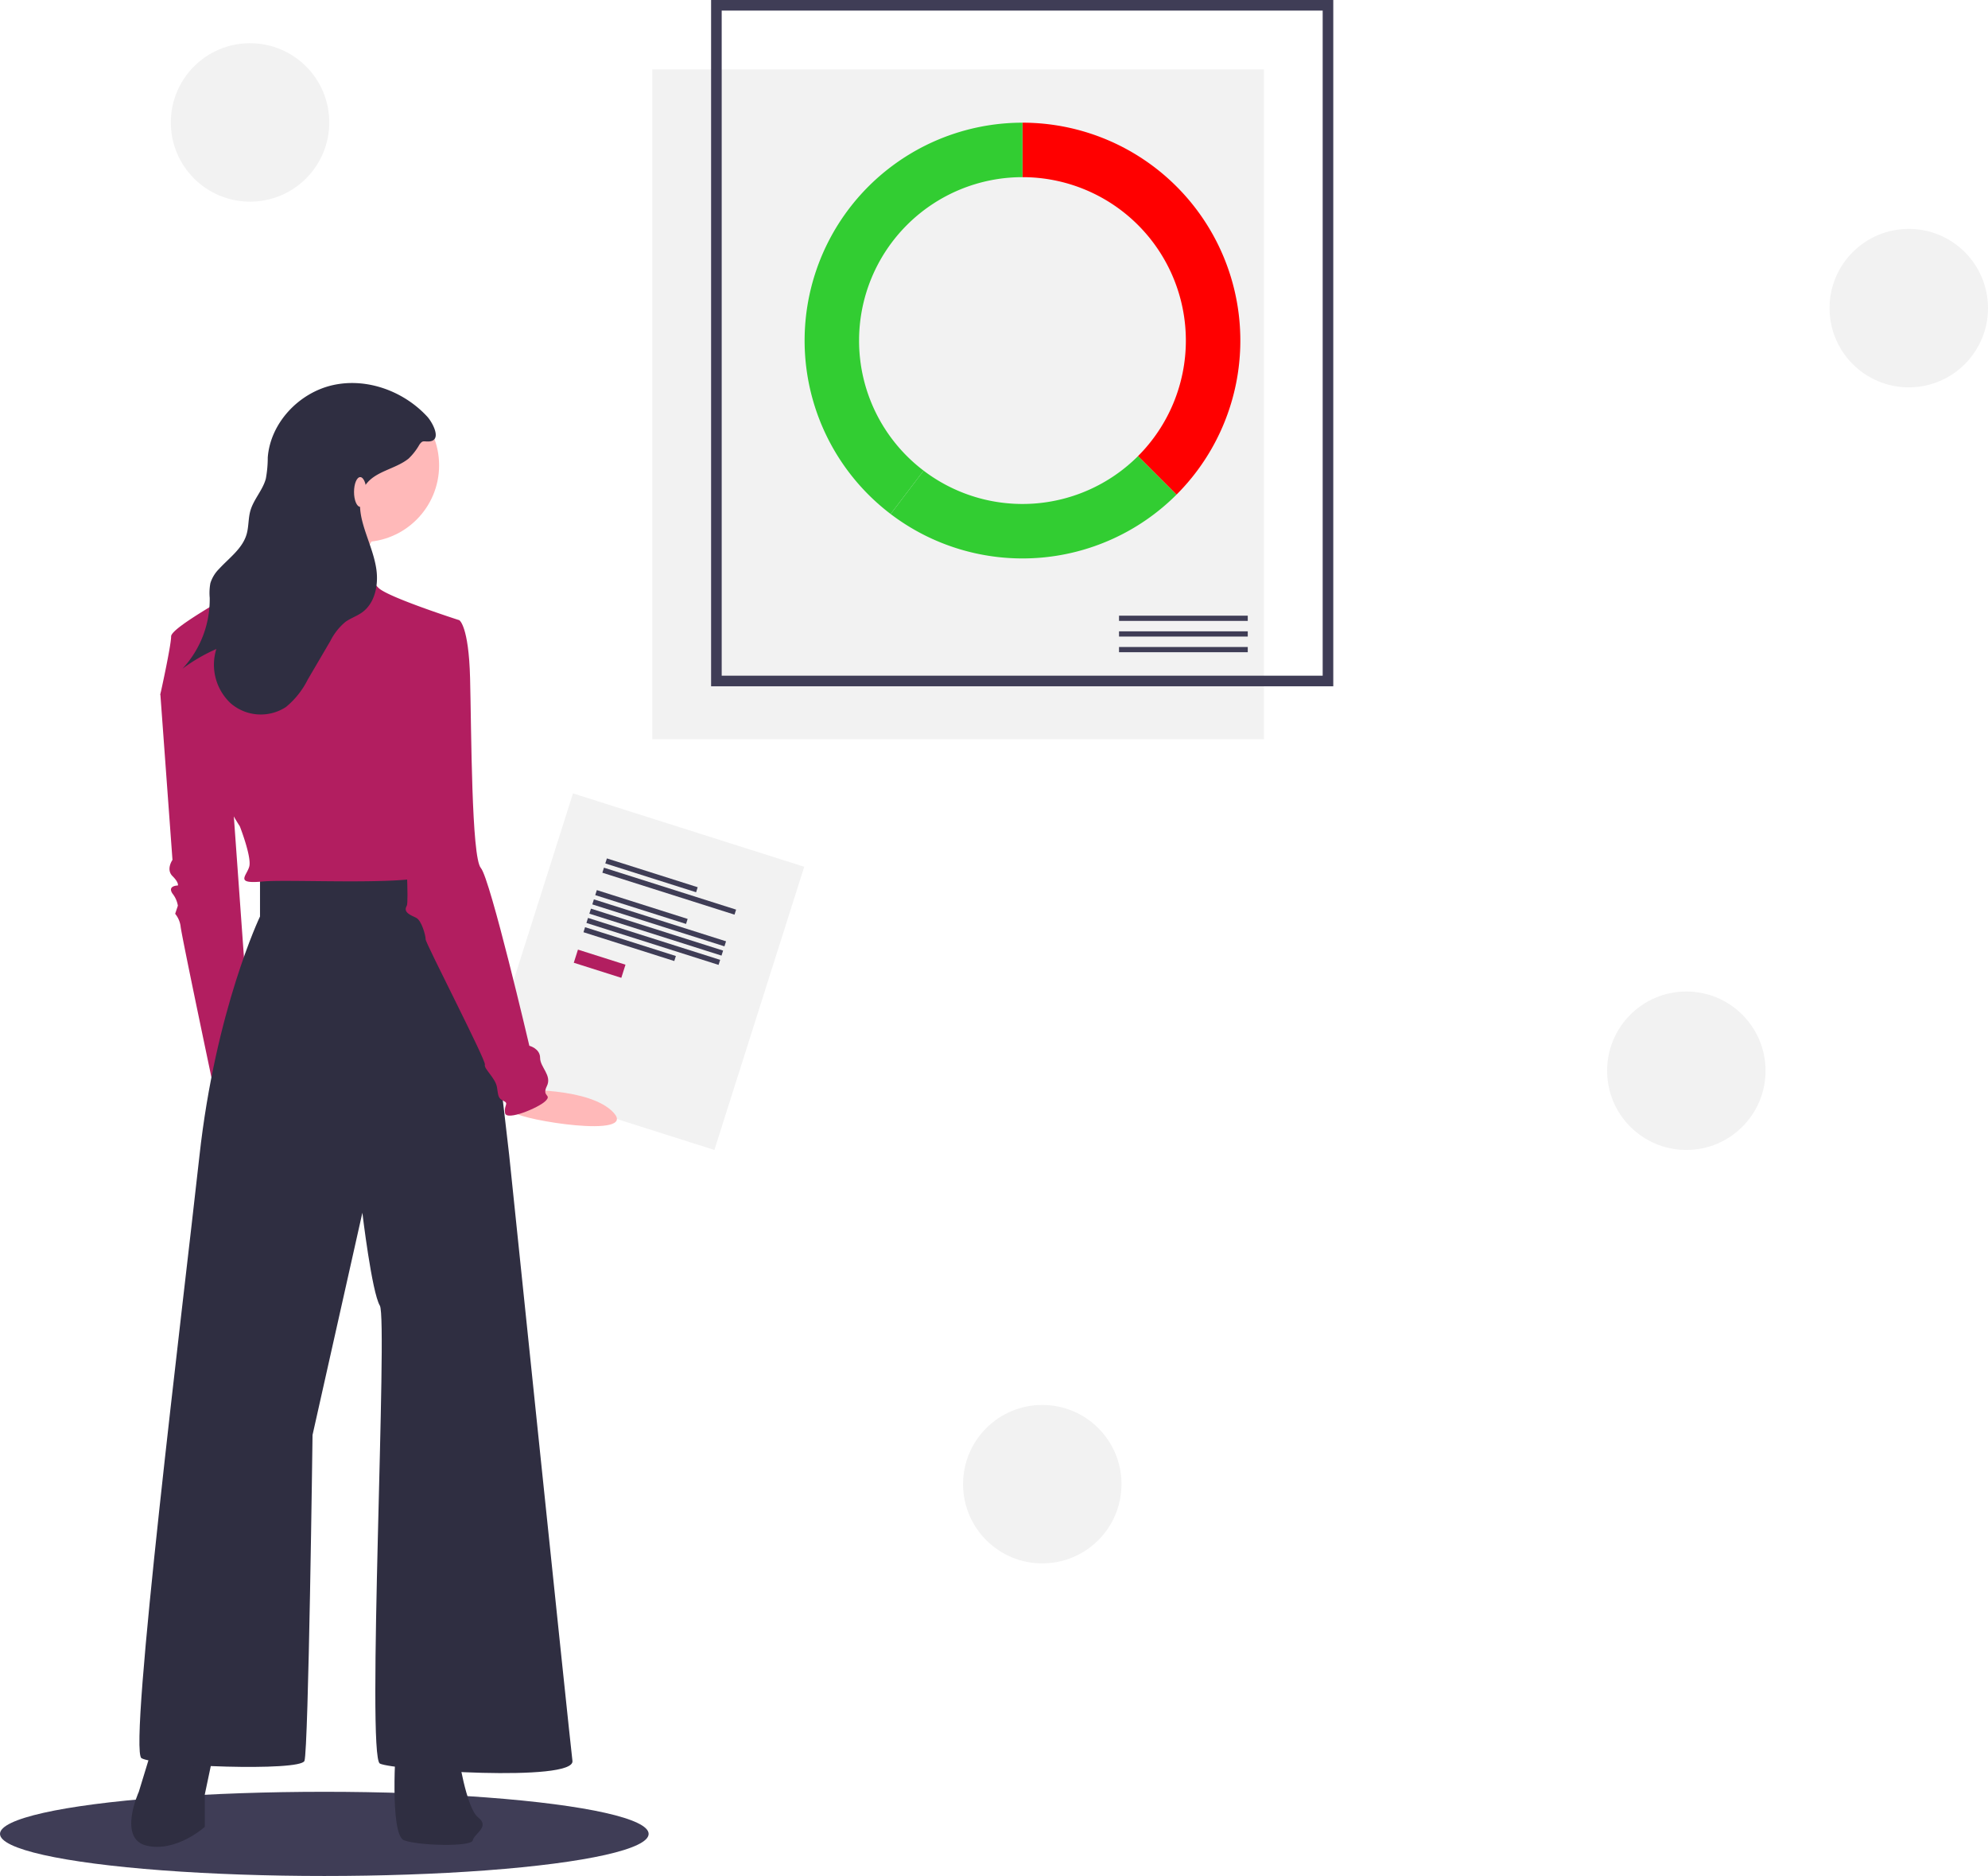 <svg xmlns="http://www.w3.org/2000/svg" width="375.362" height="354.187" viewBox="0 0 375.362 354.187"><defs><style>.a{fill:#f2f2f2;}.b{fill:none;stroke:#3f3d56;stroke-miterlimit:10;stroke-width:2px;}.c{fill:#3f3d56;}.d{fill:red;}.e{fill:#32cd32;}.f{fill:#b21e60;}.g{fill:#ffb9b9;}.h{fill:#2f2e41;}</style></defs><g transform="translate(0 -0.229)"><rect class="a" width="115.475" height="126.472" transform="translate(123.169 13.326)"/><rect class="b" width="115.475" height="127.572" transform="translate(135.266 1.229)"/><rect class="c" width="24.307" height="0.985" transform="translate(211.287 116.471)"/><rect class="c" width="24.307" height="0.985" transform="translate(211.287 119.427)"/><rect class="c" width="24.307" height="0.985" transform="translate(211.287 122.383)"/><path class="d" d="M526,119.925v10.284a30.852,30.852,0,0,1,21.815,52.667l7.272,7.272A41.135,41.135,0,0,0,526,119.925Z" transform="translate(-332.944 -96.533)"/><path class="e" d="M526.73,261.866l-7.272-7.272a30.844,30.844,0,0,1-40.481,2.745l-6.224,8.19a41.135,41.135,0,0,0,53.977-3.663Z" transform="translate(-304.587 -168.251)"/><path class="e" d="M448.281,161.061a30.852,30.852,0,0,1,30.852-30.852V119.925a41.135,41.135,0,0,0-24.89,73.885l6.224-8.19a30.8,30.8,0,0,1-12.186-24.56Z" transform="translate(-286.076 -96.533)"/><rect class="a" width="45.81" height="56.094" transform="translate(108.188 150.02) rotate(17.605)"/><rect class="c" width="17.987" height="0.995" transform="translate(114.59 162.299) rotate(17.605)"/><rect class="c" width="26.177" height="0.995" transform="translate(114.035 164.05) rotate(17.605)"/><rect class="c" width="17.987" height="0.995" transform="translate(112.692 168.282) rotate(17.605)"/><rect class="c" width="17.987" height="0.995" transform="translate(110.469 175.285) rotate(17.605)"/><rect class="c" width="26.177" height="0.995" transform="translate(112.136 170.032) rotate(17.605)"/><rect class="c" width="26.177" height="0.995" transform="translate(111.581 171.783) rotate(17.605)"/><rect class="c" width="26.177" height="0.995" transform="translate(111.025 173.535) rotate(17.605)"/><rect class="f" width="9.415" height="2.602" transform="translate(109.127 179.517) rotate(17.605)"/><ellipse class="c" cx="61.236" cy="7.947" rx="61.236" ry="7.947" transform="translate(0 338.523)"/><path class="f" d="M179.806,340.451l-2.034,4.831,2.288,31.274s-1.271,1.78,0,3.051,1.017,1.78,1.017,1.78-2.034,0-1.017,1.526a4.877,4.877,0,0,1,1.017,2.288l-.509,1.526a4.759,4.759,0,0,1,1.017,2.288c0,1.017,6.611,32.292,6.611,32.292l6.357-12.459-3.56-49.581Z" transform="translate(-147.494 -213.974)"/><path class="g" d="M320.856,510.565s13.883-.561,18.309,4.336-17.39,1.354-18.624-.025S320.856,510.565,320.856,510.565Z" transform="translate(-223.272 -304.558)"/><path class="h" d="M170.238,774.515l-2.8,9.154s-4.068,8.9,1.526,10.171,10.933-3.56,10.933-3.56v-6.1l2.034-9.662Z" transform="translate(-141.232 -445.136)"/><path class="h" d="M272.633,774.515s-1.271,17.29,1.526,18.307,12.713,1.271,12.967,0,3.305-2.543,1.017-4.323-3.814-12.2-3.814-12.2Z" transform="translate(-197.859 -445.136)"/><path class="h" d="M192.081,423.4v7.628s-8.391,17.544-11.442,45.259-13.476,112.131-10.933,113.656,30,2.543,30.766.508S202,528.918,202,528.918l9.408-41.954s1.78,15,3.305,17.544-2.543,85.178,0,86.45,36.868,3.56,36.36-.509-11.95-114.419-11.95-114.419-5.848-52.124-7.628-52.633-18.053-1.017-20.6-.509S192.081,423.4,192.081,423.4Z" transform="translate(-142.988 -257.765)"/><circle class="g" cx="14.493" cy="14.493" r="14.493" transform="translate(53.924 73.589)"/><path class="g" d="M238.081,277.736s-7.374,11.442-5.594,14.493-18.816-3.051-18.816-3.051,12.459-15.256,12.2-17.036S238.081,277.736,238.081,277.736Z" transform="translate(-166.613 -177.449)"/><path class="f" d="M234.218,306.965s-13.476-4.323-15.256-6.1a24.454,24.454,0,0,1-3.051-3.814s-16.273-2.288-16.781-2.288-4.322,4.577-5.34,5.594-13.985,7.882-13.985,9.662-2.034,10.933-2.034,10.933,4.577,9.408,7.374,11.442,3.56,1.526,3.814,4.831,3.814,8.645,3.814,8.645,2.288,5.848,1.78,7.628-2.8,3.305,2.543,2.8,31.783,1.017,31.783-1.78-5.085-29.495-5.085-29.495Z" transform="translate(-147.494 -189.642)"/><path class="f" d="M280.08,321.378l4.831-.508s1.78,1.017,2.034,10.933.254,33.817,2.034,35.851,9.154,33.563,9.154,33.563,2.034.509,2.034,2.288,2.288,3.305,1.271,5.34,1.017,1.526-.254,2.8-7.374,3.814-7.628,2.288.763-1.78-.254-2.288-1.017-.763-1.271-2.543-2.543-3.56-2.288-4.323-11.188-22.884-11.188-23.647-.763-3.56-1.78-4.068-2.543-1.017-1.78-2.288-2.034-39.411-2.034-39.411Z" transform="translate(-198.187 -203.546)"/><path class="h" d="M232.921,231.422c-4.444-4.824-11.424-7.385-17.824-5.95s-11.79,7.118-12.291,13.658a21.863,21.863,0,0,1-.363,4c-.582,2.18-2.315,3.909-2.926,6.081-.409,1.455-.288,3.022-.721,4.47-.8,2.676-3.281,4.42-5.171,6.477a6.554,6.554,0,0,0-1.655,2.709,10.214,10.214,0,0,0-.125,2.756,19.192,19.192,0,0,1-5.145,13.389,33.023,33.023,0,0,1,6.4-3.722,9.952,9.952,0,0,0,2.731,10.277,8.689,8.689,0,0,0,10.413.674,15.894,15.894,0,0,0,4.122-5.195l4.266-7.279a11.206,11.206,0,0,1,2.81-3.571c.98-.715,2.17-1.095,3.156-1.8,2.488-1.78,3.156-5.264,2.693-8.288s-1.823-5.831-2.6-8.789c-.617-2.34-.81-5.021.577-7,1.842-2.631,5.628-2.967,8.131-4.979a11.3,11.3,0,0,0,2.038-2.628c.623-.876.782-.562,1.747-.6C235.836,236,233.9,232.489,232.921,231.422Z" transform="translate(-152.249 -152.531)"/><ellipse class="g" cx="1.169" cy="2.805" rx="1.169" ry="2.805" transform="translate(66.845 90.307)"/><circle class="a" cx="14.958" cy="14.958" r="14.958" transform="translate(181.838 265.484)"/><circle class="a" cx="14.958" cy="14.958" r="14.958" transform="translate(32.254 8.387)"/><circle class="a" cx="14.958" cy="14.958" r="14.958" transform="translate(345.445 43.445)"/><circle class="a" cx="14.958" cy="14.958" r="14.958" transform="translate(303.445 187.426)"/></g></svg>